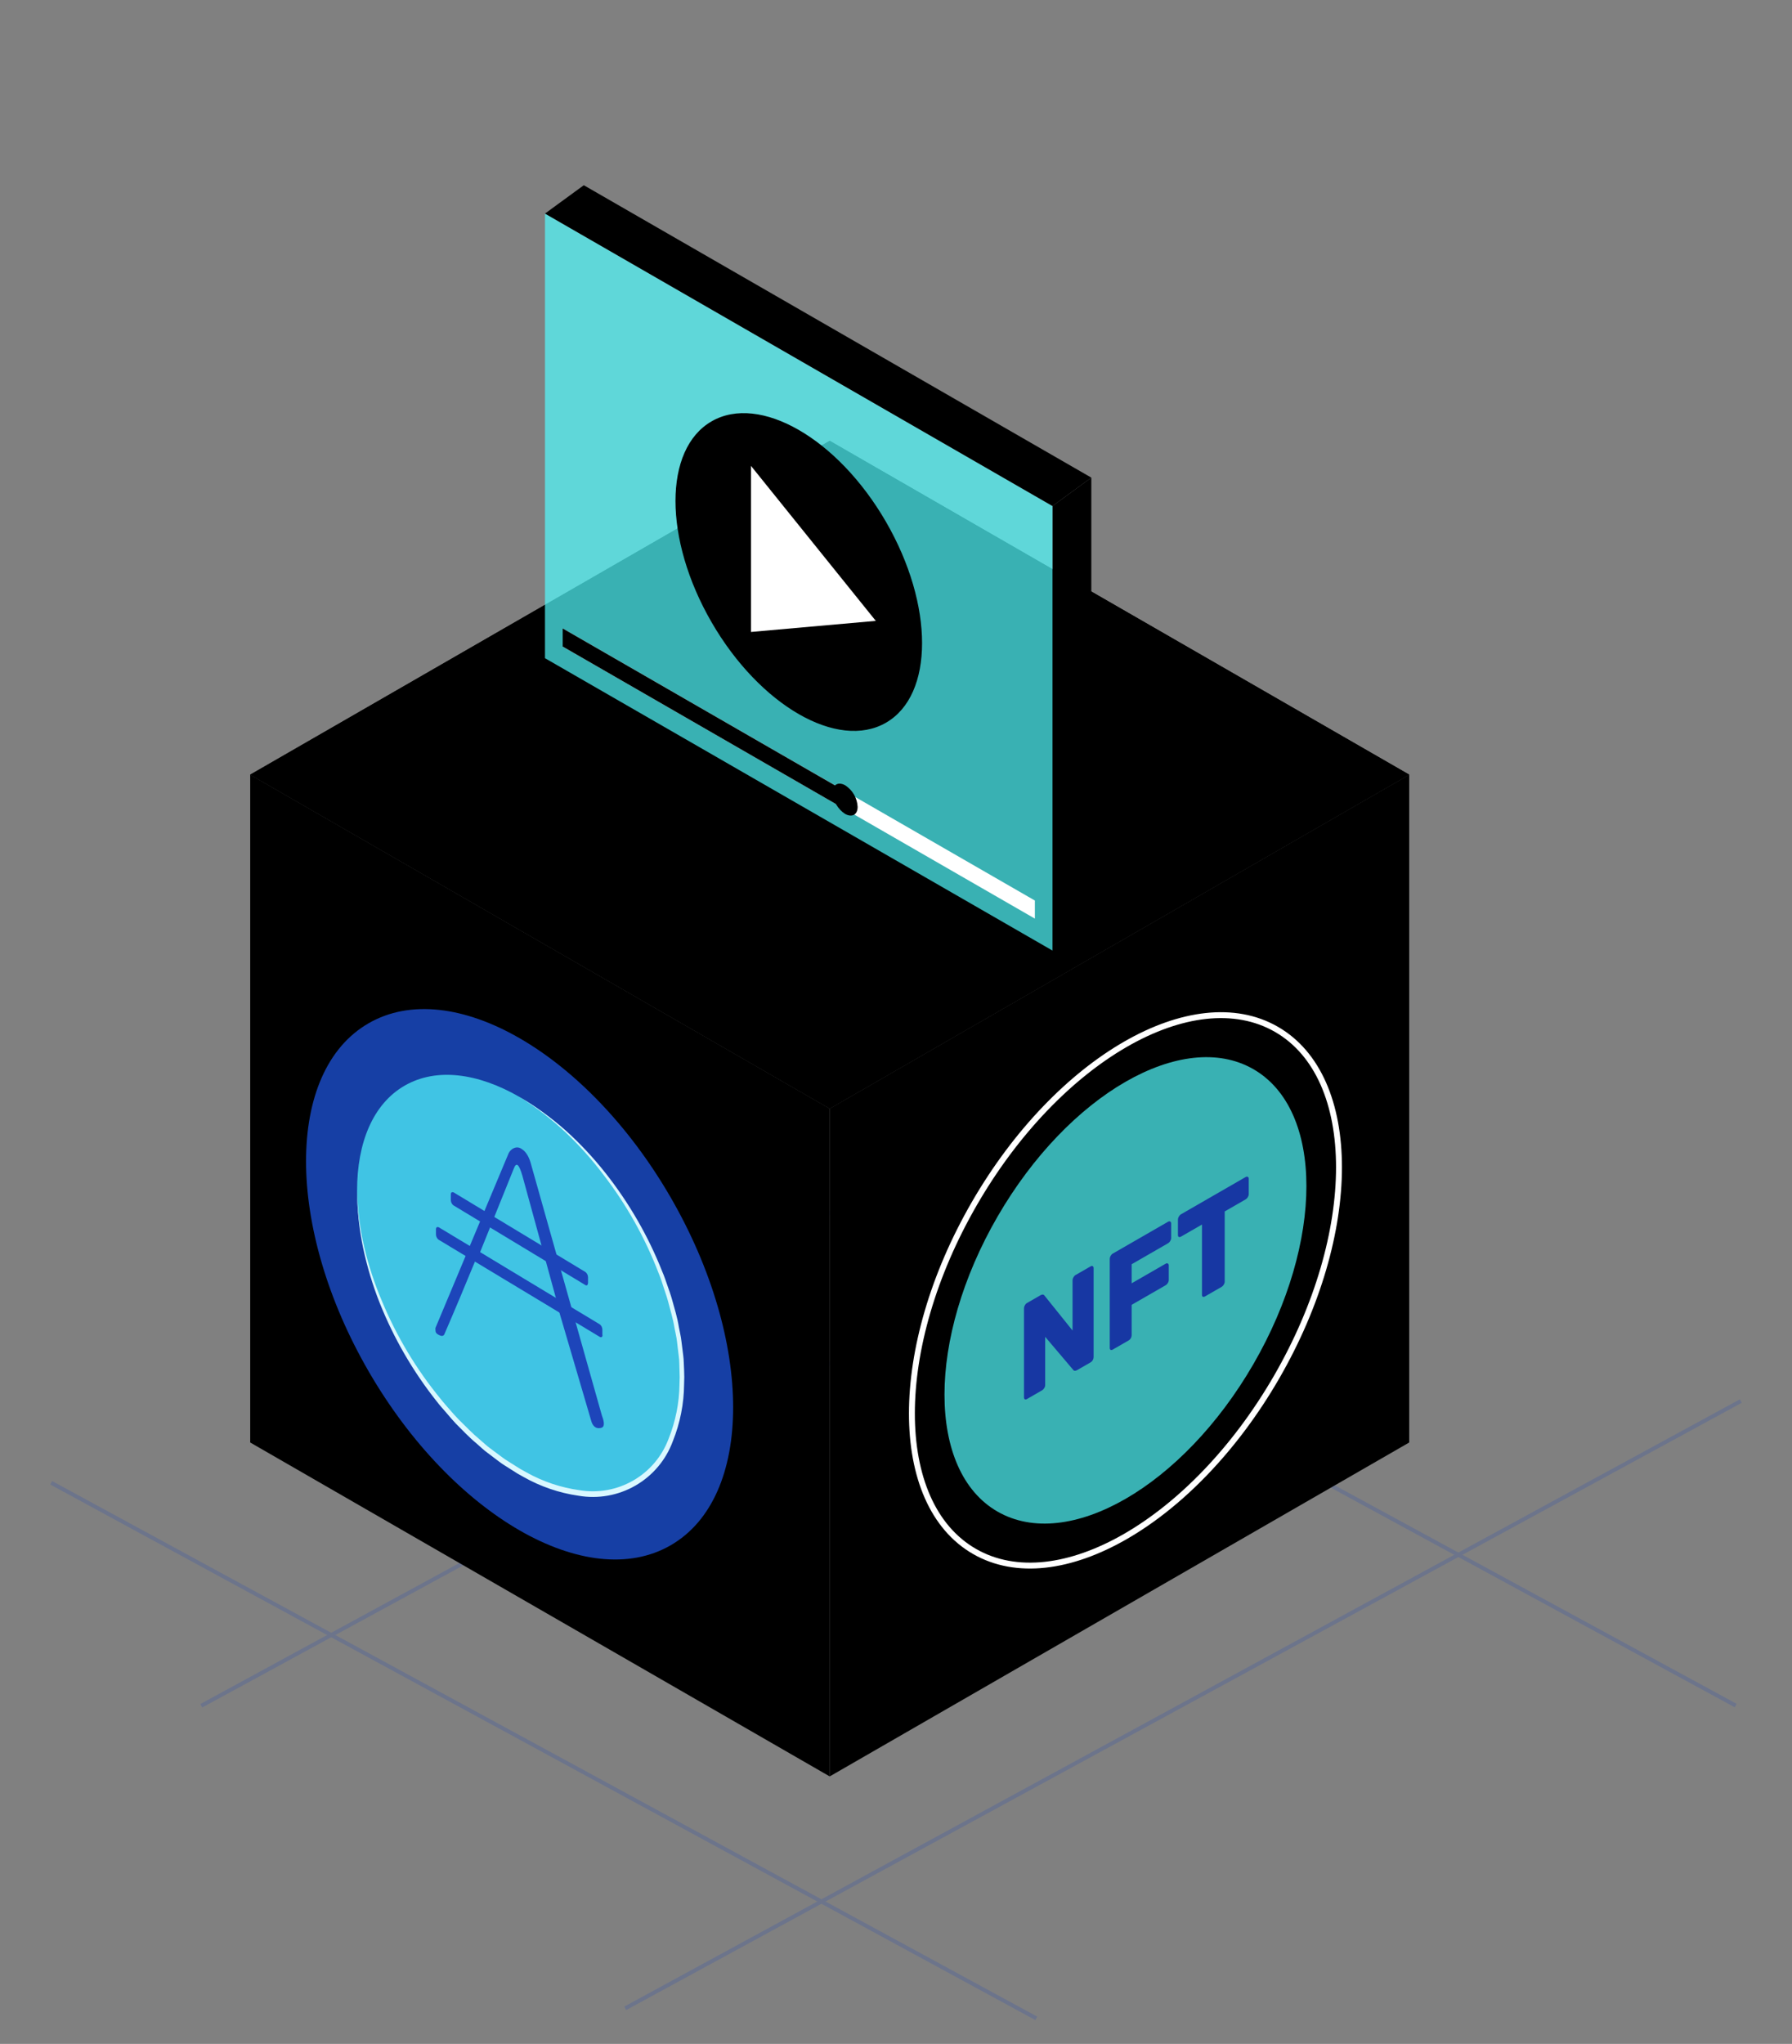 <svg width="228" height="260" viewBox="0 0 228 260" fill="none" xmlns="http://www.w3.org/2000/svg">
<rect x="0" y="0" width="228" height="260" fill="#808080" stroke="none"/>
<g opacity="0.2">
<path d="M79.549 255.473L221.486 178.224" stroke="#1D45BA" stroke-width="0.5"/>
<path d="M25.611 216.984L158.017 144.923" stroke="#1D45BA" stroke-width="0.5"/>
<path d="M71.314 135.688L220.835 216.96" stroke="#1D45BA" stroke-width="0.5"/>
<path d="M6.514 188.622L131.851 256.75" stroke="#1D45BA" stroke-width="0.5"/>
</g>
<path d="M105.565 225.973L31.834 183.496V98.543L105.565 141.02V225.973Z" fill="url(#paint0_linear_1043_78601)"/>
<path d="M179.296 98.543L105.564 141.02V225.973L179.296 183.496V98.543Z" fill="url(#paint1_linear_1043_78601)"/>
<path d="M105.565 56.073L179.296 98.543L105.565 141.019L31.834 98.543L105.565 56.073Z" fill="url(#paint2_linear_1043_78601)"/>
<path d="M33.837 98.543L105.565 57.227L177.293 98.543L105.565 139.865L33.837 98.543Z" stroke="url(#paint3_linear_1043_78601)" stroke-width="2"/>
<path d="M91.615 191.022C94.916 187.742 96.866 182.474 96.866 175.559C96.866 158.268 84.698 137.246 69.703 128.607C60.732 123.437 52.778 123.867 47.833 128.739L44.35 132.089C40.944 135.355 38.932 140.686 38.932 147.726C38.932 165.017 51.093 186.039 66.095 194.685C74.878 199.744 82.686 199.431 87.686 194.838L87.777 194.747L88.007 194.532L91.364 191.286L91.608 191.05L91.615 191.022Z" fill="url(#paint4_linear_1043_78601)"/>
<path d="M85.322 196.576C95.933 190.464 95.932 170.642 85.321 152.304C74.71 133.966 57.507 124.054 46.897 130.167C36.286 136.279 36.287 156.1 46.898 174.439C57.509 192.777 74.712 202.688 85.322 196.576Z" fill="#163FA5"/>
<path opacity="0.7" d="M80.733 188.644C88.808 183.992 88.808 168.906 80.732 154.949C72.656 140.991 59.562 133.448 51.487 138.1C43.412 142.751 43.413 157.837 51.489 171.795C59.565 185.752 72.658 193.296 80.733 188.644Z" fill="#52FCFF"/>
<path fill-rule="evenodd" clip-rule="evenodd" d="M71.102 166.72L75.238 180.794C75.379 181.279 75.729 181.834 76.5 181.626C77.061 181.487 76.781 180.586 76.571 180.031L67.596 148.21C67.386 147.378 67.035 146.546 66.334 146.13C65.703 145.714 65.002 146.13 64.722 146.685L55.397 168.939V169.077C55.397 169.493 55.467 169.632 55.887 169.84C56.168 169.979 56.378 169.979 56.518 169.771C57.78 166.859 59.323 163.184 60.515 160.273L71.102 166.72ZM65.353 148.695C65.703 147.724 66.054 148.14 66.474 149.596L70.751 165.195L61.076 159.302L65.353 148.695Z" fill="#1D45BA"/>
<path d="M76.29 170.048L55.817 157.707C55.607 157.569 55.467 157.291 55.467 157.014V156.39C55.467 156.113 55.607 156.044 55.817 156.113L76.29 168.453C76.501 168.592 76.641 168.869 76.641 169.146V169.77C76.711 170.048 76.501 170.186 76.29 170.048Z" fill="#1D45BA"/>
<path d="M74.467 163.462L57.71 153.34C57.5 153.202 57.359 152.924 57.359 152.647V151.954C57.359 151.676 57.5 151.607 57.71 151.676L74.467 161.798C74.677 161.937 74.817 162.214 74.817 162.491V163.115C74.817 163.462 74.677 163.601 74.467 163.462Z" fill="#1D45BA"/>
<path d="M66.109 139.553C68.21 140.783 70.184 142.217 72.002 143.834C73.81 145.466 75.478 147.247 76.989 149.157C80.024 152.988 82.478 157.242 84.274 161.785C84.518 162.341 84.706 162.925 84.908 163.501C85.11 164.078 85.319 164.648 85.486 165.239C85.806 166.413 86.183 167.588 86.371 168.797C86.475 169.395 86.635 169.985 86.698 170.597L86.928 172.418C87.011 173.029 86.998 173.641 87.039 174.253C87.071 174.866 87.071 175.481 87.039 176.094C87.018 178.569 86.534 181.018 85.612 183.315C84.743 185.697 83.063 187.698 80.866 188.968C78.668 190.239 76.093 190.698 73.59 190.265C71.14 189.911 68.778 189.105 66.625 187.888C66.081 187.602 65.553 187.287 65.044 186.943C64.535 186.602 63.992 186.31 63.512 185.935L62.042 184.823C61.541 184.469 61.109 184.031 60.649 183.635C59.702 182.856 58.866 181.96 58.002 181.098C57.578 180.653 57.187 180.181 56.783 179.708C56.38 179.236 55.968 178.798 55.606 178.318C52.563 174.493 50.099 170.243 48.293 165.704C47.404 163.45 46.705 161.125 46.204 158.755C45.705 156.375 45.449 153.951 45.438 151.52C45.498 153.926 45.802 156.319 46.343 158.664C46.903 161.02 47.662 163.324 48.614 165.552C50.471 170.017 52.975 174.188 56.045 177.929C56.414 178.409 56.825 178.853 57.222 179.319C57.619 179.785 58.016 180.222 58.441 180.653C59.312 181.494 60.134 182.377 61.067 183.141C61.527 183.53 61.958 183.954 62.46 184.309L63.909 185.386C64.389 185.754 64.918 186.039 65.42 186.373C65.919 186.705 66.435 187.011 66.966 187.29C69.059 188.462 71.353 189.233 73.729 189.563C76.084 189.957 78.502 189.522 80.57 188.331C82.638 187.14 84.226 185.268 85.061 183.037C85.95 180.826 86.422 178.47 86.454 176.087C86.486 175.488 86.486 174.887 86.454 174.287C86.419 173.69 86.454 173.092 86.357 172.494L86.141 170.701C86.085 170.104 85.925 169.52 85.82 168.922C85.625 167.734 85.27 166.58 84.971 165.447C84.817 164.87 84.602 164.301 84.421 163.724C84.239 163.147 84.058 162.577 83.822 162.021C82.098 157.497 79.718 153.25 76.759 149.414C75.301 147.479 73.682 145.67 71.918 144.007C70.134 142.335 68.188 140.843 66.109 139.553Z" fill="#D9F8FF"/>
<path d="M162.405 175.212C173.016 156.874 173.017 137.052 162.406 130.94C151.796 124.828 134.593 134.739 123.982 153.077C113.371 171.416 113.37 191.237 123.981 197.35C134.591 203.462 151.794 193.551 162.405 175.212Z" stroke="white" stroke-width="0.75" stroke-miterlimit="10"/>
<path opacity="0.7" d="M159.474 173.524C168.465 157.984 168.465 141.188 159.474 136.008C150.483 130.829 135.905 139.227 126.914 154.767C117.922 170.307 117.922 187.103 126.913 192.283C135.904 197.462 150.482 189.064 159.474 173.524Z" fill="#52FCFF"/>
<path d="M138.85 117.313L133.912 120.92V64.371L138.85 60.757V117.313Z" fill="url(#paint5_linear_1043_78601)"/>
<path opacity="0.7" d="M133.912 120.921L69.34 83.727V27.17L133.912 64.372V120.921Z" fill="#52FCFF"/>
<path d="M131.67 116.855L71.59 82.246V79.939L131.67 114.555V116.855Z" fill="white"/>
<path d="M107.529 100.649L71.59 79.939V82.246L107.529 102.956V100.649Z" fill="url(#paint6_linear_1043_78601)"/>
<path d="M109.118 102.629C109.118 103.637 108.422 104.019 107.53 103.54C107.069 103.24 106.685 102.836 106.41 102.36C106.135 101.884 105.977 101.35 105.949 100.801C105.949 99.794 106.646 99.412 107.53 99.891C107.993 100.19 108.379 100.593 108.655 101.069C108.931 101.545 109.09 102.08 109.118 102.629Z" fill="url(#paint7_linear_1043_78601)"/>
<path d="M69.34 27.169L74.278 23.562L138.85 60.757L133.912 64.371L69.34 27.169Z" fill="url(#paint8_linear_1043_78601)"/>
<path d="M112.722 91.936C118.848 88.407 118.848 76.963 112.723 66.376C106.597 55.789 96.665 50.068 90.538 53.597C84.412 57.127 84.412 68.57 90.537 79.157C96.663 89.744 106.595 95.465 112.722 91.936Z" fill="url(#paint9_linear_1043_78601)"/>
<path d="M111.429 78.979L95.549 59.263V80.39L111.429 78.979Z" fill="white"/>
<path d="M130.664 177.965C130.563 178.023 130.472 178.034 130.391 177.999C130.32 177.947 130.285 177.863 130.285 177.747L130.285 166.426C130.285 166.298 130.32 166.173 130.391 166.051C130.462 165.917 130.553 165.819 130.664 165.755L132.374 164.769C132.606 164.635 132.778 164.647 132.889 164.804L136.462 169.252L136.462 162.868C136.462 162.74 136.497 162.615 136.568 162.493C136.639 162.359 136.729 162.26 136.84 162.196L138.763 161.089C138.874 161.025 138.965 161.019 139.036 161.071C139.106 161.112 139.142 161.196 139.142 161.324L139.142 172.627C139.142 172.755 139.106 172.886 139.036 173.02C138.965 173.142 138.874 173.235 138.763 173.299L137.052 174.284C136.82 174.418 136.649 174.406 136.538 174.249L132.98 170.054L132.98 176.194C132.98 176.322 132.94 176.45 132.859 176.578C132.788 176.7 132.697 176.793 132.586 176.857L130.664 177.965Z" fill="#1737A3"/>
<path d="M141.574 171.679C141.473 171.737 141.383 171.749 141.302 171.714C141.231 171.662 141.196 171.577 141.196 171.461L141.196 160.141C141.196 160.013 141.231 159.888 141.302 159.766C141.373 159.632 141.463 159.533 141.574 159.469L148.614 155.414C148.725 155.35 148.816 155.344 148.887 155.396C148.967 155.431 149.008 155.513 149.008 155.64L149.008 157.489C149.008 157.617 148.967 157.745 148.887 157.873C148.816 157.995 148.725 158.088 148.614 158.152L143.982 160.821L143.982 163.245L148.311 160.751C148.422 160.687 148.513 160.681 148.584 160.734C148.665 160.769 148.705 160.85 148.705 160.978L148.705 162.827C148.705 162.955 148.665 163.083 148.584 163.211C148.513 163.333 148.422 163.426 148.311 163.49L143.982 165.984L143.982 169.856C143.982 169.973 143.946 170.098 143.876 170.231C143.805 170.353 143.714 170.446 143.603 170.51L141.574 171.679Z" fill="#1737A3"/>
<path d="M153.324 164.91C153.213 164.974 153.117 164.989 153.036 164.954C152.965 164.913 152.93 164.829 152.93 164.701L152.93 155.77L150.266 157.305C150.155 157.369 150.059 157.384 149.978 157.349C149.907 157.308 149.872 157.224 149.872 157.096L149.872 155.142C149.872 155.015 149.907 154.89 149.978 154.767C150.059 154.628 150.155 154.526 150.266 154.462L158.486 149.727C158.597 149.663 158.688 149.657 158.759 149.709C158.839 149.744 158.88 149.825 158.88 149.953L158.88 151.907C158.88 152.035 158.839 152.163 158.759 152.291C158.688 152.413 158.597 152.506 158.486 152.57L155.822 154.105L155.822 163.035C155.822 163.163 155.781 163.291 155.701 163.419C155.63 163.541 155.539 163.634 155.428 163.698L153.324 164.91Z" fill="#1737A3"/>
<defs>
<linearGradient id="paint0_linear_1043_78601" x1="110.323" y1="241.715" x2="110.323" y2="97.871" gradientUnits="userSpaceOnUse">
<stop stopColor="#1D45BA"/>
<stop offset="0.42" stopColor="#1D47BA"/>
<stop offset="0.572" stopColor="#1D4EB9"/>
<stop offset="0.68" stopColor="#1C59B8"/>
<stop offset="0.767" stopColor="#1B6AB6"/>
<stop offset="0.842" stopColor="#1A80B3"/>
<stop offset="0.908" stopColor="#199CB0"/>
<stop offset="0.966" stopColor="#18BBAD"/>
<stop offset="1" stopColor="#17D1AA"/>
</linearGradient>
<linearGradient id="paint1_linear_1043_78601" x1="184.054" y1="241.715" x2="184.054" y2="97.871" gradientUnits="userSpaceOnUse">
<stop stopColor="#1D45BA"/>
<stop offset="0.42" stopColor="#1D47BA"/>
<stop offset="0.572" stopColor="#1D4EB9"/>
<stop offset="0.68" stopColor="#1C59B8"/>
<stop offset="0.767" stopColor="#1B6AB6"/>
<stop offset="0.842" stopColor="#1A80B3"/>
<stop offset="0.908" stopColor="#199CB0"/>
<stop offset="0.966" stopColor="#18BBAD"/>
<stop offset="1" stopColor="#17D1AA"/>
</linearGradient>
<linearGradient id="paint2_linear_1043_78601" x1="31.834" y1="141.005" x2="179.296" y2="141.005" gradientUnits="userSpaceOnUse">
<stop stopColor="#17D1AA"/>
<stop offset="0.07" stopColor="#1AC2AE"/>
<stop offset="0.27" stopColor="#229BB8"/>
<stop offset="0.46" stopColor="#297CC0"/>
<stop offset="0.65" stopColor="#2D66C6"/>
<stop offset="0.83" stopColor="#3059CA"/>
<stop offset="1" stopColor="#3154CB"/>
</linearGradient>
<linearGradient id="paint3_linear_1043_78601" x1="105.565" y1="56.073" x2="105.565" y2="141.019" gradientUnits="userSpaceOnUse">
<stop stopColor="#93F5E1"/>
<stop offset="1" stopColor="#C6F7ED"/>
</linearGradient>
<linearGradient id="paint4_linear_1043_78601" x1="100.605" y1="207.459" x2="100.605" y2="124.517" gradientUnits="userSpaceOnUse">
<stop stopColor="#1D45BA"/>
<stop offset="0.42" stopColor="#1D47BA"/>
<stop offset="0.572" stopColor="#1D4EB9"/>
<stop offset="0.68" stopColor="#1C59B8"/>
<stop offset="0.767" stopColor="#1B6AB6"/>
<stop offset="0.842" stopColor="#1A80B3"/>
<stop offset="0.908" stopColor="#199CB0"/>
<stop offset="0.966" stopColor="#18BBAD"/>
<stop offset="1" stopColor="#17D1AA"/>
</linearGradient>
<linearGradient id="paint5_linear_1043_78601" x1="139.169" y1="128.353" x2="139.169" y2="60.439" gradientUnits="userSpaceOnUse">
<stop stopColor="#1D45BA"/>
<stop offset="0.42" stopColor="#1D47BA"/>
<stop offset="0.572" stopColor="#1D4EB9"/>
<stop offset="0.68" stopColor="#1C59B8"/>
<stop offset="0.767" stopColor="#1B6AB6"/>
<stop offset="0.842" stopColor="#1A80B3"/>
<stop offset="0.908" stopColor="#199CB0"/>
<stop offset="0.966" stopColor="#18BBAD"/>
<stop offset="1" stopColor="#17D1AA"/>
</linearGradient>
<linearGradient id="paint6_linear_1043_78601" x1="109.14" y1="116.893" x2="130.101" y2="60.42" gradientUnits="userSpaceOnUse">
<stop stopColor="#244ABF"/>
<stop offset="1" stopColor="#4760FF"/>
</linearGradient>
<linearGradient id="paint7_linear_1043_78601" x1="109.26" y1="106.203" x2="114.684" y2="98.897" gradientUnits="userSpaceOnUse">
<stop stopColor="#244ABF"/>
<stop offset="1" stopColor="#4760FF"/>
</linearGradient>
<linearGradient id="paint8_linear_1043_78601" x1="69.34" y1="64.364" x2="138.85" y2="64.364" gradientUnits="userSpaceOnUse">
<stop stopColor="#17D1AA"/>
<stop offset="0.07" stopColor="#1AC2AE"/>
<stop offset="0.27" stopColor="#229BB8"/>
<stop offset="0.46" stopColor="#297CC0"/>
<stop offset="0.65" stopColor="#2D66C6"/>
<stop offset="0.83" stopColor="#3059CA"/>
<stop offset="1" stopColor="#3154CB"/>
</linearGradient>
<linearGradient id="paint9_linear_1043_78601" x1="118.723" y1="117.455" x2="172.82" y2="45.008" gradientUnits="userSpaceOnUse">
<stop stopColor="#244ABF"/>
<stop offset="1" stopColor="#4760FF"/>
</linearGradient>
</defs>
</svg>
